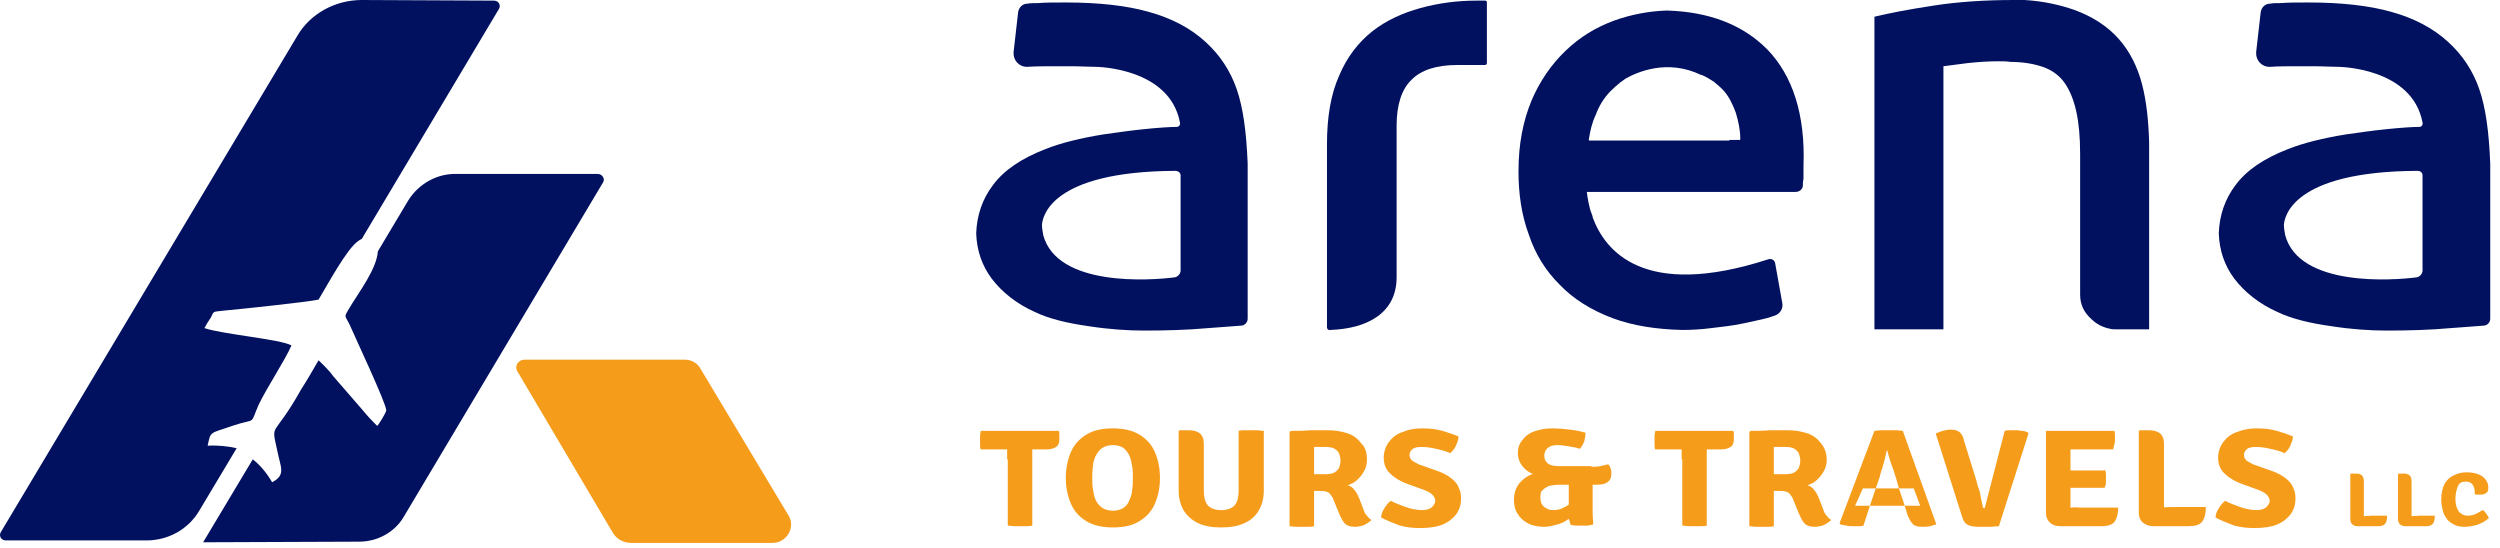 <svg width="210" height="46" viewBox="0 0 210 46" fill="none" xmlns="http://www.w3.org/2000/svg">
<path d="M82.379 37.752C82.325 37.596 82.325 37.492 82.325 37.336C82.325 37.18 82.325 37.076 82.325 36.972C82.325 36.868 82.325 36.764 82.325 36.608C82.325 36.452 82.379 36.348 82.379 36.192H88.933C88.987 36.296 88.987 36.4 88.987 36.556C88.987 36.712 88.987 36.816 88.987 36.92C88.987 37.232 88.879 37.44 88.716 37.544C88.554 37.648 88.283 37.752 87.904 37.752H87.525C87.417 37.752 87.308 37.752 87.092 37.752C86.875 37.752 86.767 37.752 86.658 37.752H84.546C84.438 37.752 84.329 37.752 84.112 37.752C83.95 37.752 83.787 37.752 83.679 37.752H82.379ZM84.6 38.584C84.6 38.428 84.6 38.272 84.6 38.168C84.6 38.064 84.6 37.908 84.6 37.752V36.972H86.712V37.752C86.712 37.908 86.712 38.064 86.712 38.168C86.712 38.272 86.712 38.428 86.712 38.584V44.148C86.55 44.2 86.333 44.2 86.171 44.2C86.008 44.2 85.792 44.2 85.683 44.2C85.503 44.2 85.34 44.2 85.196 44.2C85.033 44.2 84.817 44.148 84.654 44.148V38.584H84.6Z" fill="#F59C1A"/>
<path fill-rule="evenodd" clip-rule="evenodd" d="M89.529 40.144C89.529 39.312 89.692 38.584 89.962 37.96C90.233 37.336 90.666 36.868 91.262 36.504C91.858 36.14 92.562 35.984 93.483 35.984C94.35 35.984 95.108 36.14 95.704 36.504C96.3 36.868 96.733 37.336 97.004 37.96C97.275 38.584 97.437 39.312 97.437 40.144C97.437 40.976 97.275 41.704 97.004 42.328C96.733 42.952 96.3 43.42 95.704 43.784C95.108 44.148 94.404 44.304 93.483 44.304C92.616 44.304 91.858 44.148 91.262 43.784C90.666 43.42 90.233 42.952 89.962 42.328C89.692 41.704 89.529 40.976 89.529 40.144ZM91.75 40.144C91.75 40.456 91.75 40.768 91.804 41.08C91.858 41.392 91.912 41.704 92.021 41.964C92.129 42.224 92.291 42.432 92.562 42.64C92.779 42.796 93.104 42.9 93.483 42.9C93.862 42.9 94.187 42.796 94.404 42.64C94.621 42.484 94.783 42.276 94.891 41.964C95 41.704 95.108 41.392 95.108 41.08C95.162 40.768 95.162 40.456 95.162 40.144C95.162 39.832 95.162 39.52 95.108 39.208C95.054 38.896 95 38.584 94.891 38.324C94.783 38.064 94.621 37.856 94.404 37.648C94.187 37.492 93.862 37.388 93.483 37.388C93.104 37.388 92.779 37.492 92.562 37.648C92.346 37.804 92.183 38.012 92.021 38.324C91.912 38.584 91.804 38.896 91.804 39.208C91.75 39.572 91.75 39.884 91.75 40.144Z" fill="#F59C1A"/>
<path d="M106.158 41.236C106.158 41.912 105.995 42.432 105.724 42.9C105.454 43.368 105.02 43.732 104.533 43.94C103.991 44.2 103.341 44.304 102.583 44.304C101.825 44.304 101.175 44.2 100.633 43.94C100.091 43.68 99.712 43.316 99.441 42.9C99.17 42.432 99.008 41.86 99.008 41.236V36.192L99.116 36.14H99.875C100.254 36.14 100.579 36.244 100.795 36.4C101.012 36.608 101.12 36.868 101.12 37.284V41.236C101.12 41.756 101.229 42.172 101.445 42.432C101.662 42.692 102.041 42.848 102.583 42.848C103.124 42.848 103.504 42.692 103.72 42.432C103.937 42.172 104.045 41.756 104.045 41.236V36.192C104.208 36.14 104.424 36.14 104.587 36.14C104.731 36.14 104.894 36.14 105.074 36.14C105.183 36.14 105.345 36.14 105.562 36.14C105.779 36.14 105.941 36.192 106.158 36.192V41.236Z" fill="#F59C1A"/>
<path d="M114.824 38.636C114.824 39 114.716 39.364 114.553 39.624C114.391 39.936 114.174 40.144 113.958 40.352C113.741 40.56 113.47 40.664 113.199 40.768C113.47 40.82 113.633 40.976 113.795 41.184C113.958 41.392 114.066 41.6 114.174 41.86L114.553 42.848C114.608 43.056 114.716 43.212 114.824 43.316C114.933 43.472 115.041 43.576 115.203 43.68C115.041 43.836 114.878 43.94 114.608 44.096C114.319 44.2 114.048 44.252 113.795 44.252C113.416 44.252 113.145 44.148 112.983 43.992C112.82 43.836 112.658 43.524 112.495 43.16L112.008 41.964C111.953 41.756 111.791 41.6 111.683 41.444C111.52 41.288 111.249 41.236 110.924 41.236H109.516V39.832C109.66 39.832 109.877 39.832 110.166 39.832C110.437 39.832 110.653 39.832 110.87 39.832C111.087 39.832 111.249 39.832 111.358 39.832C111.683 39.832 111.953 39.78 112.116 39.676C112.278 39.572 112.441 39.416 112.495 39.26C112.549 39.104 112.603 38.896 112.603 38.688C112.603 38.48 112.549 38.324 112.495 38.116C112.441 37.96 112.278 37.804 112.116 37.7C111.953 37.596 111.683 37.544 111.358 37.544C111.195 37.544 111.087 37.544 110.924 37.544C110.762 37.544 110.599 37.544 110.383 37.544V44.2C110.22 44.252 110.003 44.252 109.841 44.252C109.678 44.252 109.462 44.252 109.353 44.252C109.245 44.252 109.083 44.252 108.866 44.252C108.649 44.252 108.487 44.2 108.324 44.2V36.296L108.433 36.192C108.974 36.192 109.516 36.192 110.058 36.14C110.599 36.14 111.087 36.14 111.574 36.14C112.17 36.14 112.712 36.244 113.199 36.4C113.687 36.556 114.066 36.868 114.337 37.232C114.716 37.596 114.824 38.064 114.824 38.636Z" fill="#F59C1A"/>
<path d="M116.016 43.472C116.016 43.212 116.124 42.952 116.287 42.692C116.449 42.432 116.612 42.224 116.828 42.068C117.207 42.276 117.641 42.432 118.074 42.588C118.507 42.744 118.995 42.848 119.482 42.848C119.862 42.848 120.132 42.744 120.295 42.588C120.457 42.432 120.566 42.224 120.566 42.068C120.566 41.964 120.512 41.808 120.403 41.652C120.295 41.496 120.078 41.34 119.699 41.184L118.128 40.612C117.587 40.404 117.153 40.144 116.774 39.78C116.395 39.416 116.233 39 116.233 38.428C116.233 37.96 116.395 37.492 116.666 37.128C116.937 36.764 117.316 36.452 117.803 36.296C118.273 36.088 118.814 35.984 119.428 35.984C120.078 35.984 120.62 36.036 121.162 36.192C121.703 36.348 122.137 36.504 122.516 36.66C122.516 36.92 122.407 37.18 122.299 37.44C122.191 37.683 122.028 37.891 121.812 38.064C121.487 37.908 121.107 37.804 120.62 37.7C120.187 37.596 119.753 37.544 119.428 37.544C119.049 37.544 118.778 37.596 118.616 37.752C118.453 37.908 118.399 38.064 118.399 38.22C118.399 38.376 118.453 38.48 118.562 38.636C118.67 38.74 118.887 38.844 119.157 39L120.782 39.572C121.216 39.728 121.595 39.936 121.866 40.144C122.137 40.352 122.407 40.612 122.516 40.924C122.678 41.236 122.732 41.548 122.732 41.86C122.732 42.328 122.624 42.744 122.353 43.16C122.082 43.524 121.703 43.836 121.216 44.044C120.746 44.252 120.096 44.356 119.266 44.356C118.724 44.356 118.182 44.304 117.587 44.148C117.045 43.94 116.503 43.732 116.016 43.472Z" fill="#F59C1A"/>
<path d="M133.674 39.208C133.945 39.208 134.161 39.208 134.432 39.156C134.685 39.087 134.901 39.035 135.082 39C135.19 39.104 135.245 39.208 135.299 39.364C135.353 39.52 135.353 39.676 135.353 39.832C135.353 40.144 135.245 40.352 135.028 40.508C134.811 40.664 134.486 40.716 134.107 40.716H130.965C130.64 40.716 130.37 40.768 130.099 40.82C129.882 40.924 129.72 41.028 129.557 41.184C129.395 41.34 129.395 41.548 129.395 41.808C129.395 42.155 129.503 42.415 129.72 42.588C129.936 42.744 130.153 42.848 130.424 42.848C130.749 42.848 131.02 42.796 131.236 42.692C131.453 42.588 131.67 42.484 131.778 42.38V41.34C131.778 41.132 131.778 40.872 131.778 40.612C131.778 40.352 131.778 40.04 131.832 39.78H133.728C133.728 40.04 133.782 40.352 133.782 40.612C133.782 40.872 133.782 41.132 133.782 41.34V42.172C133.782 42.415 133.782 42.727 133.782 43.108C133.782 43.472 133.836 43.784 133.836 44.044C133.728 44.096 133.565 44.096 133.403 44.148C133.24 44.148 133.078 44.148 132.861 44.148C132.681 44.148 132.518 44.148 132.374 44.148C132.211 44.148 132.049 44.096 131.94 44.096L131.778 43.576C131.507 43.784 131.236 43.94 130.857 44.044C130.478 44.148 130.099 44.252 129.72 44.252C129.178 44.252 128.691 44.148 128.311 43.94C127.932 43.732 127.661 43.472 127.445 43.108C127.228 42.744 127.174 42.38 127.174 41.964C127.174 41.496 127.282 41.132 127.499 40.768C127.716 40.456 128.041 40.144 128.366 39.988C128.691 39.78 129.07 39.728 129.449 39.728V39.936C129.07 39.936 128.745 39.832 128.474 39.676C128.203 39.52 127.986 39.312 127.77 39C127.607 38.74 127.499 38.428 127.499 38.064C127.499 37.648 127.607 37.284 127.878 36.972C128.095 36.66 128.42 36.4 128.853 36.244C129.286 36.088 129.774 35.984 130.37 35.984C130.911 35.984 131.399 36.036 131.886 36.088C132.374 36.14 132.807 36.244 133.186 36.348C133.186 36.556 133.132 36.816 133.078 37.076C132.97 37.336 132.861 37.544 132.699 37.7C132.428 37.596 132.103 37.544 131.778 37.492C131.453 37.44 131.128 37.388 130.803 37.388C130.424 37.388 130.153 37.492 129.99 37.648C129.828 37.804 129.72 38.012 129.72 38.272C129.72 38.584 129.828 38.792 130.045 38.948C130.261 39.104 130.586 39.156 131.02 39.156H133.674V39.208Z" fill="#F59C1A"/>
<path d="M139.036 37.752C138.982 37.596 138.982 37.492 138.982 37.336C138.982 37.18 138.982 37.076 138.982 36.972C138.982 36.868 138.982 36.764 138.982 36.608C138.982 36.452 139.036 36.348 139.036 36.192H145.59C145.644 36.296 145.644 36.4 145.644 36.556C145.644 36.712 145.644 36.816 145.644 36.92C145.644 37.232 145.536 37.44 145.373 37.544C145.211 37.648 144.94 37.752 144.561 37.752H144.182C144.073 37.752 143.965 37.752 143.748 37.752C143.532 37.752 143.423 37.752 143.315 37.752H141.203C141.094 37.752 140.986 37.752 140.769 37.752C140.607 37.752 140.444 37.752 140.336 37.752H139.036ZM141.257 38.584C141.257 38.428 141.257 38.272 141.257 38.168C141.257 38.064 141.257 37.908 141.257 37.752V36.972H143.369V37.752C143.369 37.908 143.369 38.064 143.369 38.168C143.369 38.272 143.369 38.428 143.369 38.584V44.148C143.207 44.2 142.99 44.2 142.828 44.2C142.665 44.2 142.449 44.2 142.34 44.2C142.16 44.2 141.997 44.2 141.853 44.2C141.69 44.2 141.474 44.148 141.311 44.148V38.584H141.257Z" fill="#F59C1A"/>
<path d="M153.444 38.636C153.444 39 153.336 39.364 153.173 39.624C153.011 39.936 152.794 40.144 152.577 40.352C152.361 40.56 152.09 40.664 151.819 40.768C152.09 40.82 152.252 40.976 152.415 41.184C152.577 41.392 152.686 41.6 152.794 41.86L153.173 42.848C153.227 43.056 153.336 43.212 153.444 43.316C153.552 43.472 153.661 43.576 153.823 43.68C153.661 43.836 153.498 43.94 153.227 44.096C152.939 44.2 152.668 44.252 152.415 44.252C152.036 44.252 151.765 44.148 151.602 43.992C151.44 43.836 151.277 43.524 151.115 43.16L150.627 41.964C150.573 41.756 150.411 41.6 150.302 41.444C150.14 41.288 149.869 41.236 149.544 41.236H148.136V39.832C148.28 39.832 148.497 39.832 148.786 39.832C149.057 39.832 149.273 39.832 149.49 39.832C149.707 39.832 149.869 39.832 149.977 39.832C150.302 39.832 150.573 39.78 150.736 39.676C150.898 39.572 151.061 39.416 151.115 39.26C151.169 39.104 151.223 38.896 151.223 38.688C151.223 38.48 151.169 38.324 151.115 38.116C151.061 37.96 150.898 37.804 150.736 37.7C150.573 37.596 150.302 37.544 149.977 37.544C149.815 37.544 149.707 37.544 149.544 37.544C149.382 37.544 149.219 37.544 149.002 37.544V44.2C148.84 44.252 148.623 44.252 148.461 44.252C148.298 44.252 148.082 44.252 147.973 44.252C147.865 44.252 147.703 44.252 147.486 44.252C147.269 44.252 147.107 44.2 146.944 44.2V36.296L147.053 36.192C147.594 36.192 148.136 36.192 148.678 36.14C149.219 36.14 149.707 36.14 150.194 36.14C150.79 36.14 151.332 36.244 151.819 36.4C152.307 36.556 152.686 36.868 152.957 37.232C153.282 37.613 153.444 38.081 153.444 38.636Z" fill="#F59C1A"/>
<path fill-rule="evenodd" clip-rule="evenodd" d="M157.452 36.192C157.615 36.192 157.831 36.14 158.048 36.14C158.265 36.14 158.481 36.14 158.644 36.14C158.806 36.14 159.023 36.14 159.24 36.14C159.456 36.14 159.673 36.192 159.836 36.192L162.652 44.044C162.49 44.096 162.327 44.148 162.111 44.2C161.894 44.252 161.677 44.252 161.461 44.252C161.136 44.252 160.865 44.2 160.702 44.044C160.54 43.888 160.377 43.628 160.215 43.212L159.998 42.484C160.215 42.484 161.244 42.484 161.298 42.484L160.756 41.028C160.702 41.028 159.619 41.028 159.511 41.028L159.294 40.248C159.186 39.936 159.077 39.52 158.915 39.104C158.752 38.688 158.644 38.272 158.536 37.856H158.481C158.427 38.064 158.373 38.324 158.319 38.584C158.265 38.844 158.156 39.104 158.102 39.364C157.994 39.624 157.94 39.884 157.886 40.092L157.561 41.028C157.29 41.028 156.531 41.028 156.477 41.028L155.827 42.484C155.882 42.484 157.019 42.484 157.073 42.484L156.531 44.148C156.423 44.2 156.261 44.2 156.098 44.2C155.918 44.2 155.755 44.2 155.611 44.2C155.448 44.2 155.286 44.2 155.069 44.148C154.852 44.096 154.69 44.096 154.582 44.044L154.527 43.94L157.452 36.192ZM159.456 42.484C159.511 42.484 159.619 42.484 159.673 42.484C159.781 42.484 159.836 42.484 159.944 42.484C159.944 42.484 159.962 42.484 159.998 42.484L159.511 41.028C159.456 41.028 159.348 41.028 159.294 41.028C159.24 41.028 158.156 41.028 158.102 41.028C158.048 41.028 157.94 41.028 157.886 41.028C157.831 41.028 157.777 41.028 157.669 41.028C157.669 41.028 157.633 41.028 157.561 41.028L157.073 42.484C157.109 42.484 157.127 42.484 157.127 42.484C157.181 42.484 157.29 42.484 157.344 42.484C157.452 42.484 159.402 42.484 159.456 42.484Z" fill="#F59C1A"/>
<path d="M168.394 36.192C168.556 36.14 168.719 36.14 168.881 36.14C169.044 36.14 169.206 36.14 169.315 36.14C169.423 36.14 169.585 36.14 169.802 36.192C169.964 36.192 170.181 36.244 170.289 36.296L170.398 36.4L167.906 44.2C167.69 44.2 167.419 44.252 167.094 44.252C166.769 44.252 166.498 44.252 166.227 44.252C165.848 44.252 165.523 44.2 165.306 44.096C165.09 43.992 164.927 43.784 164.819 43.42L162.598 36.4C162.815 36.348 162.977 36.244 163.194 36.192C163.41 36.14 163.627 36.088 163.844 36.088C164.169 36.088 164.385 36.14 164.602 36.296C164.765 36.452 164.927 36.66 164.981 37.024L166.01 40.352C166.065 40.56 166.119 40.82 166.227 41.08C166.335 41.34 166.335 41.548 166.39 41.808C166.444 42.068 166.498 42.276 166.552 42.536C166.552 42.64 166.606 42.692 166.715 42.692L168.394 36.192Z" fill="#F59C1A"/>
<path d="M171.806 36.296L171.914 36.192H173.919V37.752C173.919 37.908 173.919 38.064 173.919 38.168C173.919 38.272 173.919 38.428 173.919 38.584V41.808C173.919 41.964 173.919 42.12 173.919 42.224C173.919 42.328 173.919 42.484 173.919 42.64V44.2H173.052C172.673 44.2 172.402 44.096 172.185 43.888C171.969 43.68 171.86 43.42 171.86 43.108V36.296H171.806ZM177.602 36.192C177.656 36.348 177.656 36.452 177.656 36.608C177.656 36.712 177.656 36.868 177.656 36.972C177.656 37.076 177.656 37.232 177.602 37.336C177.548 37.492 177.548 37.648 177.493 37.752H174.785C174.677 37.752 174.514 37.752 174.298 37.752C174.081 37.752 173.864 37.752 173.648 37.752C173.431 37.752 173.269 37.752 173.106 37.752V36.192H177.602ZM176.789 39.416C176.843 39.52 176.898 39.676 176.898 39.832C176.898 39.988 176.898 40.092 176.898 40.196C176.898 40.3 176.898 40.404 176.898 40.56C176.898 40.716 176.843 40.82 176.789 40.976H174.785C174.677 40.976 174.514 40.976 174.298 40.976C174.081 40.976 173.864 40.976 173.648 40.976C173.431 40.976 173.269 40.976 173.106 40.976V39.52C173.269 39.52 173.431 39.52 173.648 39.52C173.864 39.52 174.081 39.52 174.298 39.52C174.514 39.52 174.677 39.52 174.785 39.52H176.789V39.416ZM177.927 42.64C177.927 43.16 177.818 43.524 177.656 43.784C177.493 44.044 177.114 44.2 176.519 44.2H173.16V42.692C173.431 42.692 173.702 42.692 173.973 42.64C174.244 42.588 174.514 42.64 174.839 42.64H177.927Z" fill="#F59C1A"/>
<path d="M181.773 44.2H180.906C180.527 44.2 180.256 44.096 179.985 43.888C179.768 43.68 179.66 43.42 179.66 43.108V36.192L179.768 36.14H180.527C180.906 36.14 181.231 36.244 181.448 36.4C181.664 36.608 181.773 36.868 181.773 37.284V44.2ZM185.293 42.588C185.293 43.143 185.185 43.559 184.968 43.836C184.752 44.096 184.372 44.2 183.831 44.2H180.852L179.714 42.848C180.31 42.744 180.852 42.692 181.448 42.64C181.989 42.588 182.531 42.588 183.018 42.588H185.293Z" fill="#F59C1A"/>
<path d="M186.106 43.472C186.106 43.212 186.214 42.952 186.377 42.692C186.539 42.432 186.702 42.224 186.918 42.068C187.297 42.276 187.731 42.432 188.164 42.588C188.597 42.744 189.085 42.848 189.572 42.848C189.952 42.848 190.222 42.744 190.385 42.588C190.547 42.432 190.656 42.224 190.656 42.068C190.656 41.964 190.601 41.808 190.493 41.652C190.385 41.496 190.168 41.34 189.789 41.184L188.218 40.612C187.677 40.404 187.243 40.144 186.864 39.78C186.485 39.416 186.322 39 186.322 38.428C186.322 37.96 186.485 37.492 186.756 37.128C187.027 36.764 187.406 36.452 187.893 36.296C188.399 36.088 188.94 35.984 189.518 35.984C190.168 35.984 190.71 36.036 191.251 36.192C191.793 36.348 192.226 36.504 192.606 36.66C192.606 36.92 192.497 37.18 192.389 37.44C192.281 37.683 192.118 37.891 191.901 38.064C191.576 37.908 191.197 37.804 190.71 37.7C190.277 37.596 189.843 37.544 189.518 37.544C189.139 37.544 188.868 37.596 188.706 37.752C188.543 37.908 188.489 38.064 188.489 38.22C188.489 38.376 188.543 38.48 188.652 38.636C188.76 38.74 188.977 38.844 189.247 39L190.872 39.572C191.306 39.728 191.685 39.936 191.956 40.144C192.226 40.352 192.497 40.612 192.606 40.924C192.768 41.236 192.822 41.548 192.822 41.86C192.822 42.328 192.714 42.744 192.443 43.16C192.172 43.524 191.793 43.836 191.306 44.044C190.836 44.252 190.186 44.356 189.356 44.356C188.814 44.356 188.272 44.304 187.677 44.148C187.135 43.94 186.593 43.732 186.106 43.472Z" fill="#F59C1A"/>
<path d="M198.564 44.2H198.076C197.86 44.2 197.697 44.148 197.589 44.044C197.48 43.94 197.426 43.784 197.426 43.628V39.832L197.48 39.78H197.914C198.13 39.78 198.293 39.832 198.401 39.936C198.51 40.04 198.564 40.196 198.564 40.456V44.2ZM200.514 43.316C200.514 43.628 200.46 43.888 200.351 43.992C200.243 44.148 200.026 44.2 199.755 44.2H198.13L197.48 43.472C197.805 43.42 198.13 43.368 198.401 43.368C198.672 43.368 198.997 43.316 199.268 43.316H200.514Z" fill="#F59C1A"/>
<path d="M202.572 44.2H202.085C201.868 44.2 201.705 44.148 201.597 44.044C201.489 43.94 201.435 43.784 201.435 43.628V39.832L201.489 39.78H201.922C202.139 39.78 202.301 39.832 202.41 39.936C202.518 40.04 202.572 40.196 202.572 40.456V44.2ZM204.522 43.316C204.522 43.628 204.468 43.888 204.359 43.992C204.251 44.148 204.034 44.2 203.764 44.2H202.139L201.489 43.472C201.814 43.42 202.139 43.368 202.41 43.368C202.68 43.368 203.005 43.316 203.276 43.316H204.522Z" fill="#F59C1A"/>
<path d="M207.88 41.496C207.88 41.34 207.88 41.132 207.826 40.976C207.772 40.82 207.718 40.716 207.609 40.612C207.501 40.508 207.339 40.456 207.122 40.456C206.797 40.456 206.58 40.56 206.472 40.82C206.364 41.08 206.255 41.444 206.255 41.912C206.255 42.38 206.364 42.692 206.526 42.952C206.689 43.16 206.959 43.316 207.284 43.316C207.555 43.316 207.772 43.264 207.989 43.16C208.205 43.056 208.368 42.952 208.53 42.848C208.639 42.883 208.747 42.987 208.855 43.16C208.964 43.316 209.018 43.42 209.072 43.524C208.909 43.628 208.747 43.784 208.53 43.888C208.314 43.992 208.097 44.096 207.826 44.148C207.555 44.2 207.339 44.252 207.068 44.252C206.689 44.252 206.364 44.2 206.093 44.044C205.822 43.888 205.605 43.732 205.497 43.524C205.334 43.316 205.226 43.056 205.172 42.796C205.118 42.536 205.064 42.276 205.064 41.964C205.064 41.444 205.172 40.976 205.334 40.664C205.497 40.352 205.768 40.092 206.093 39.936C206.418 39.78 206.743 39.676 207.176 39.676C207.573 39.676 207.898 39.728 208.151 39.832C208.44 39.936 208.657 40.092 208.801 40.3C208.964 40.508 209.018 40.716 209.018 40.976C209.018 41.184 208.964 41.34 208.855 41.392C208.747 41.496 208.584 41.548 208.368 41.548C208.259 41.548 208.205 41.548 208.151 41.548C207.989 41.548 207.934 41.548 207.88 41.496Z" fill="#F59C1A"/>
<path fill-rule="evenodd" clip-rule="evenodd" d="M104.804 13.728C104.804 17.784 104.804 20.956 104.804 23.192C104.804 24.891 104.804 26.087 104.804 26.78C104.804 27.092 104.533 27.352 104.262 27.352C103.72 27.404 102.799 27.456 101.5 27.56C99.766 27.716 97.979 27.768 96.083 27.768C94.729 27.768 93.158 27.664 91.479 27.404C89.637 27.144 88.121 26.78 86.929 26.208C85.412 25.532 84.167 24.544 83.3 23.4C82.487 22.308 82.054 21.06 82 19.604C82.054 18.044 82.542 16.692 83.408 15.548C84.329 14.3 85.792 13.312 87.796 12.532C89.096 12.012 90.775 11.596 92.725 11.284C93.862 11.128 94.891 10.972 95.921 10.868C97.383 10.712 98.358 10.66 98.845 10.66C99.008 10.66 99.17 10.504 99.116 10.296C98.25 5.668 92.075 5.616 92.075 5.616C91.425 5.616 90.721 5.564 89.908 5.564C89.692 5.564 89.421 5.564 89.204 5.564C89.15 5.564 89.041 5.564 88.933 5.564C87.904 5.564 86.983 5.564 86.279 5.616C85.575 5.616 85.087 5.044 85.142 4.368L85.521 1.04C85.575 0.624 85.9 0.312 86.279 0.312C86.55 0.26 86.821 0.26 87.2 0.26C87.796 0.208 88.554 0.208 89.529 0.208C92.291 0.208 94.621 0.468 96.462 0.988C98.358 1.508 99.983 2.34 101.283 3.536C102.474 4.628 103.341 5.928 103.883 7.488C104.424 9.048 104.695 11.076 104.804 13.728ZM98.737 14.352C88.175 14.404 87.579 18.252 87.525 18.876C87.525 19.136 87.579 19.448 87.633 19.76C88.825 24.128 96.679 23.556 98.683 23.296C98.954 23.244 99.17 22.984 99.17 22.724V14.716C99.17 14.508 98.954 14.352 98.737 14.352Z" fill="#011160"/>
<path d="M180.527 11.96V14.924V15.444V18.928V19.656V22.828V27.664H177.764C177.548 27.664 177.385 27.664 177.223 27.612C176.681 27.508 176.139 27.248 175.706 26.832C175.056 26.26 174.731 25.584 174.731 24.752V22.932V19.708V18.928V15.444V14.924V12.948C174.731 11.527 174.623 10.331 174.406 9.36C174.189 8.372 173.864 7.592 173.431 6.968C172.998 6.344 172.348 5.876 171.589 5.616C170.831 5.356 169.91 5.2 168.881 5.2C168.556 5.148 168.231 5.148 167.852 5.148C167.058 5.148 166.191 5.2 165.252 5.304C164.385 5.408 163.681 5.512 163.248 5.564V14.924V15.444V18.928V19.292V27.664H157.452V19.292V18.876V15.392V14.872V1.404C158.752 1.092 160.377 0.78 162.436 0.468C164.44 0.156 166.715 0 169.206 0C169.531 0 169.802 0 170.073 0C171.698 0.104 173.052 0.416 174.244 0.832C175.814 1.404 177.06 2.236 177.981 3.276C178.902 4.316 179.552 5.616 179.931 7.072C180.31 8.528 180.473 10.14 180.527 11.96Z" fill="#011160"/>
<path d="M124.899 0.208V5.304C124.899 5.356 124.845 5.46 124.736 5.46H124.466H122.895H122.407C120.674 5.46 119.374 5.876 118.562 6.708C117.749 7.488 117.316 8.788 117.316 10.556V11.388V23.244V23.296C117.316 26.312 114.824 27.612 111.737 27.716C111.574 27.768 111.466 27.612 111.466 27.508V23.452V22.62V22.048V12.116C111.466 9.828 111.791 7.904 112.495 6.344C113.145 4.784 114.12 3.536 115.312 2.6C116.449 1.716 117.803 1.092 119.32 0.676C120.837 0.26 122.407 0.052 124.032 0.052H124.466H124.736C124.845 0.052 124.899 0.104 124.899 0.208Z" fill="#011160"/>
<path fill-rule="evenodd" clip-rule="evenodd" d="M209.18 13.728C209.18 17.784 209.18 20.956 209.18 23.192C209.18 24.891 209.18 26.087 209.18 26.78C209.18 27.092 208.909 27.352 208.639 27.352C208.097 27.404 207.176 27.456 205.876 27.56C204.143 27.716 202.355 27.768 200.46 27.768C199.105 27.768 197.535 27.664 195.856 27.404C194.014 27.144 192.497 26.78 191.306 26.208C189.789 25.532 188.543 24.544 187.677 23.4C186.864 22.308 186.431 21.06 186.377 19.604C186.431 18.044 186.918 16.692 187.785 15.548C188.706 14.3 190.168 13.312 192.172 12.532C193.472 12.012 195.151 11.596 197.101 11.284C198.239 11.128 199.268 10.972 200.297 10.868C201.76 10.712 202.735 10.66 203.222 10.66C203.385 10.66 203.547 10.504 203.493 10.296C202.626 5.668 196.451 5.616 196.451 5.616C195.801 5.616 195.097 5.564 194.285 5.564C194.068 5.564 193.797 5.564 193.581 5.564C193.526 5.564 193.418 5.564 193.31 5.564C192.281 5.564 191.36 5.564 190.656 5.616C189.951 5.616 189.464 5.044 189.518 4.368L189.897 1.04C189.951 0.624 190.276 0.312 190.656 0.312C190.926 0.26 191.197 0.26 191.576 0.26C192.172 0.208 192.931 0.208 193.906 0.208C196.668 0.208 198.997 0.468 200.839 0.988C202.735 1.508 204.359 2.34 205.659 3.536C206.851 4.628 207.718 5.928 208.259 7.488C208.801 9.048 209.072 11.076 209.18 13.728ZM203.06 14.352C192.497 14.404 191.901 18.252 191.847 18.876C191.847 19.136 191.901 19.448 191.956 19.76C193.147 24.128 201.001 23.556 203.005 23.296C203.276 23.244 203.493 22.984 203.493 22.724V14.716C203.493 14.508 203.33 14.352 203.06 14.352Z" fill="#011160"/>
<path fill-rule="evenodd" clip-rule="evenodd" d="M151.494 13.936C151.494 14.248 151.494 14.612 151.494 15.028C151.44 15.236 151.44 15.444 151.44 15.6C151.44 15.86 151.169 16.12 150.844 16.12H133.295C133.295 16.12 133.349 16.744 133.565 17.576C133.62 17.784 133.728 17.992 133.782 18.2V18.252C134.811 21.06 138.061 25.168 148.515 21.788C148.786 21.684 149.057 21.84 149.111 22.1L149.707 25.428C149.815 25.896 149.544 26.364 149.057 26.52C148.84 26.572 148.623 26.676 148.407 26.728C147.829 26.867 147.125 27.023 146.294 27.196C145.536 27.352 144.669 27.456 143.748 27.56C142.954 27.664 142.142 27.716 141.311 27.716C139.09 27.664 137.14 27.352 135.461 26.728C133.674 26.052 132.157 25.116 131.02 23.92C129.828 22.741 128.961 21.337 128.42 19.708C127.824 18.096 127.553 16.328 127.553 14.404C127.553 12.116 127.932 10.192 128.636 8.476C129.34 6.812 130.315 5.408 131.507 4.264C132.699 3.12 134.053 2.288 135.624 1.716C137.086 1.196 138.549 0.936 140.011 0.884C143.586 0.988 146.403 2.08 148.461 4.16C150.573 6.344 151.657 9.62 151.494 13.936ZM145.265 11.752H146.132C146.132 11.752 146.186 11.752 146.186 11.7C146.186 10.92 146.023 10.192 145.807 9.464C145.536 8.736 145.211 8.06 144.723 7.54C144.507 7.332 144.29 7.124 144.019 6.916C144.019 6.864 143.965 6.864 143.965 6.864C143.64 6.656 143.315 6.448 142.936 6.292H142.882C140.065 4.94 137.574 6.032 136.544 6.604C136.274 6.812 136.111 6.916 136.111 6.916C135.786 7.176 135.515 7.436 135.245 7.696C134.703 8.268 134.324 8.892 134.053 9.62C133.728 10.296 133.565 11.024 133.457 11.752C133.457 11.804 133.511 11.804 133.511 11.804H145.265V11.752Z" fill="#011160"/>
<path d="M44.091 30.212H57.524C58.066 30.212 58.553 30.472 58.824 30.94L66.245 43.316C66.84 44.304 66.082 45.604 64.891 45.604H53.028C52.378 45.604 51.782 45.292 51.458 44.72L43.495 31.252C43.17 30.784 43.495 30.212 44.091 30.212Z" fill="#F59C1A"/>
<path d="M19.879 37.648L16.738 42.9C15.817 44.46 14.138 45.396 12.296 45.396H0.488C0.109 45.396 -0.108 45.032 0.055 44.72L24.971 3.016C26.054 1.144 28.166 0 30.387 0L41.491 0.052C41.87 0.052 42.087 0.416 41.924 0.728L30.387 20.072C30.279 20.124 30.171 20.176 30.116 20.228C29.141 20.852 27.462 24.024 26.758 25.168C25.783 25.376 20.367 25.948 18.688 26.104C17.875 26.208 17.983 26.104 17.712 26.676C17.496 26.988 17.333 27.248 17.171 27.56C18.688 28.08 23.562 28.496 24.483 29.016C23.942 30.264 22.479 32.448 21.721 34.008C20.962 35.776 21.558 35.1 19.662 35.724C17.55 36.452 17.712 36.192 17.442 37.44C18.363 37.388 19.175 37.492 19.879 37.648Z" fill="#011160"/>
<path d="M38.349 14.612H50.212C50.591 14.612 50.862 15.028 50.645 15.34L33.908 43.42C33.15 44.72 31.687 45.5 30.171 45.5L17.062 45.552L21.233 38.584C21.829 39.052 22.371 39.676 22.858 40.508C24.05 39.884 23.562 39.26 23.291 37.856C22.75 35.36 22.912 36.972 25.296 32.708C25.837 31.876 26.271 31.096 26.758 30.264C27.137 30.628 27.679 31.148 28.004 31.616L30.441 34.424C30.82 34.892 31.254 35.36 31.687 35.776C31.85 35.62 32.445 34.632 32.445 34.476C32.5 34.008 29.737 28.132 29.358 27.248C28.979 26.468 28.87 26.676 29.304 25.948C30.171 24.492 31.633 22.62 31.741 21.112L34.287 16.848C35.154 15.444 36.724 14.56 38.349 14.612Z" fill="#011160"/>
</svg>
